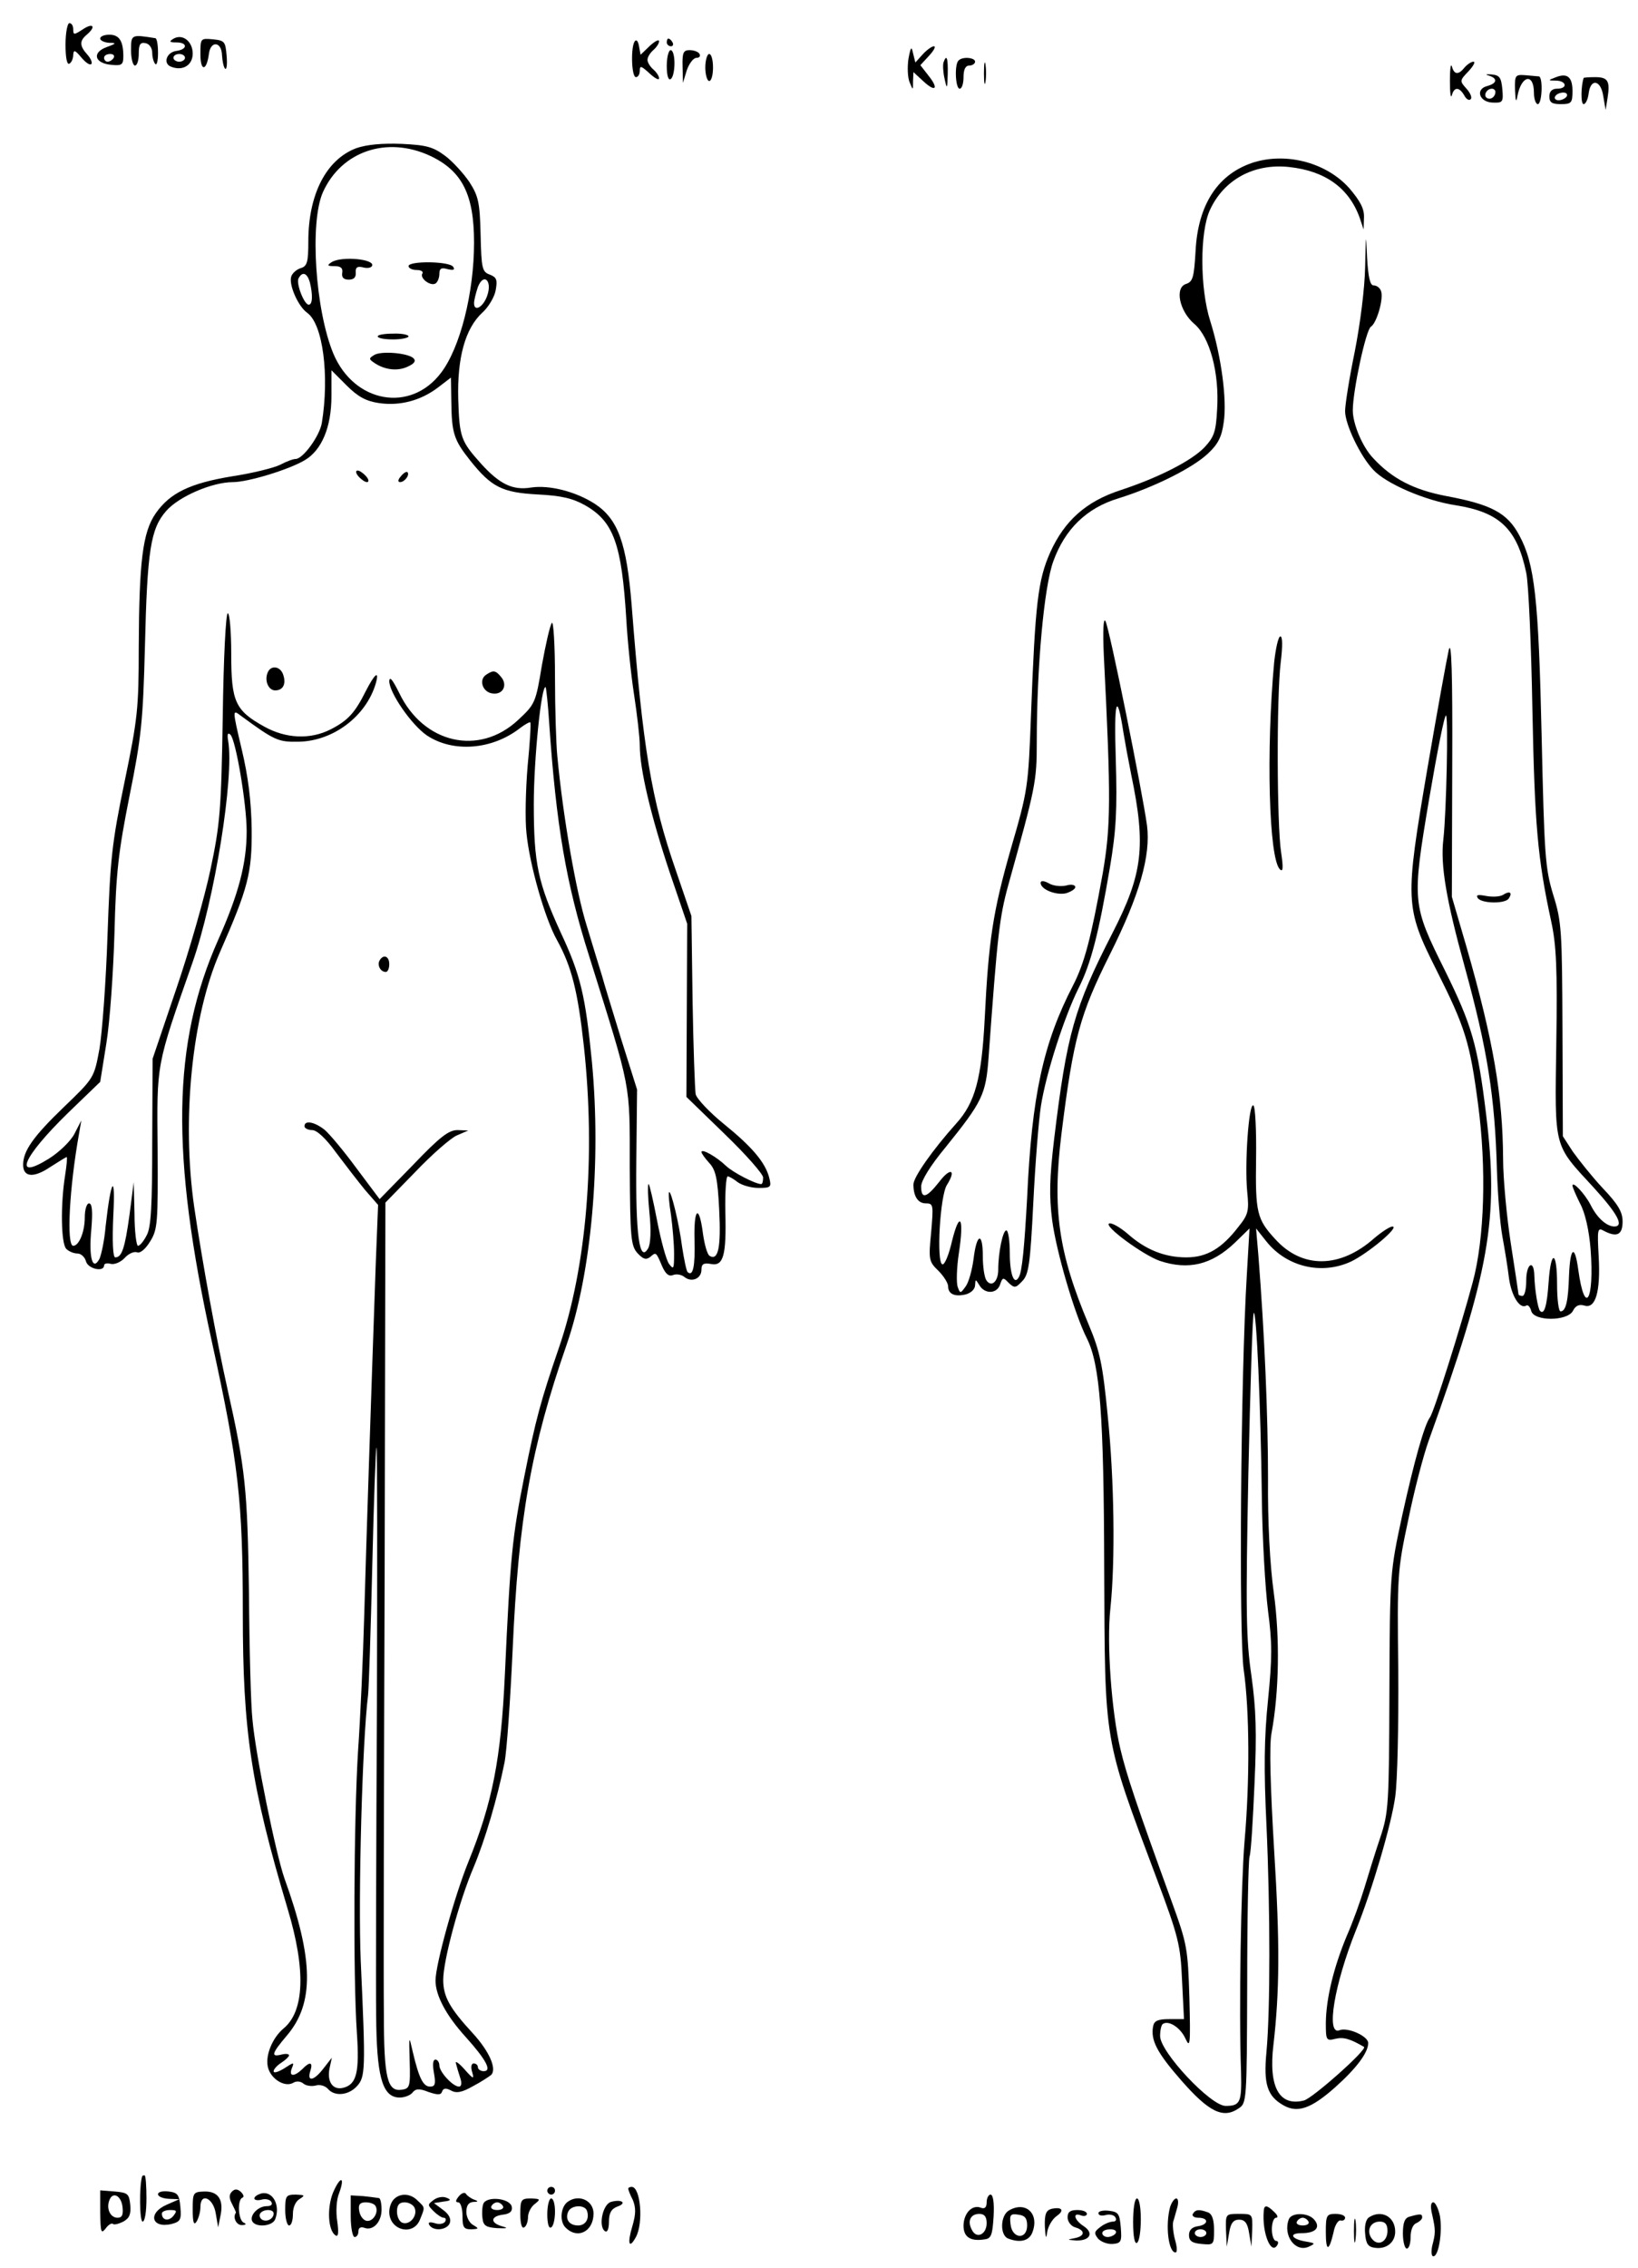<?xml version="1.0" standalone="no"?>
<!DOCTYPE svg PUBLIC "-//W3C//DTD SVG 20010904//EN"
 "http://www.w3.org/TR/2001/REC-SVG-20010904/DTD/svg10.dtd">
<svg version="1.0" xmlns="http://www.w3.org/2000/svg"
 width="425pt" height="588pt" viewBox="0 0 425 588"
 preserveAspectRatio="xMidYMid meet">

<g transform="translate(0,588) scale(0.1,-0.1)"
fill="#000000" stroke="none">
<path d="M170 5764 c0 -34 4 -53 10 -49 6 3 10 14 10 23 1 14 5 12 21 -7 11
-13 22 -21 26 -17 3 3 -1 14 -10 24 -21 23 -21 36 -2 52 25 21 17 32 -10 14
-23 -15 -25 -15 -25 0 0 9 -4 16 -10 16 -5 0 -10 -25 -10 -56z"/>
<path d="M260 5780 c0 -5 10 -10 23 -11 20 0 19 -2 -6 -11 -39 -14 -32 -42 11
-46 28 -3 32 0 32 22 0 40 -11 56 -36 56 -13 0 -24 -4 -24 -10z m35 -50 c-3
-5 -10 -10 -16 -10 -5 0 -9 5 -9 10 0 6 7 10 16 10 8 0 12 -4 9 -10z"/>
<path d="M340 5749 c0 -21 5 -39 10 -39 6 0 10 14 10 31 0 24 4 30 18 27 10
-2 17 -13 17 -25 0 -12 4 -25 8 -29 4 -4 7 9 7 29 0 21 -3 38 -7 38 -63 10
-63 10 -63 -32z"/>
<path d="M449 5779 c-11 -7 -9 -9 9 -9 29 0 29 -18 0 -22 -26 -3 -36 -33 -14
-41 30 -12 56 4 56 34 0 32 -27 53 -51 38z m31 -49 c0 -5 -7 -10 -15 -10 -8 0
-15 5 -15 10 0 6 7 10 15 10 8 0 15 -4 15 -10z"/>
<path d="M520 5739 c0 -45 16 -44 22 1 4 35 33 33 34 -3 1 -15 4 -31 8 -35 4
-4 6 11 4 33 -3 37 -5 40 -35 43 -33 3 -33 3 -33 -39z"/>
<path d="M1648 5774 c-12 -11 -10 -94 2 -94 6 0 10 8 10 17 0 14 4 12 25 -7
14 -13 25 -19 25 -13 0 6 -7 16 -15 23 -8 7 -15 18 -15 25 0 7 7 18 15 25 8 7
15 17 15 23 0 6 -11 0 -24 -12 l-24 -23 -4 22 c-2 12 -6 18 -10 14z"/>
<path d="M1730 5770 c0 -5 5 -10 11 -10 5 0 7 5 4 10 -3 6 -8 10 -11 10 -2 0
-4 -4 -4 -10z"/>
<path d="M2357 5727 c-3 -21 -2 -48 3 -60 9 -22 9 -22 9 2 l1 24 25 -23 c32
-30 42 -21 14 14 l-21 27 23 25 c12 13 18 24 12 24 -5 0 -18 -9 -29 -21 l-19
-21 -6 24 c-4 19 -6 17 -12 -15z"/>
<path d="M1730 5709 c0 -24 4 -38 10 -34 6 3 10 22 10 41 0 19 -4 34 -10 34
-5 0 -10 -18 -10 -41z"/>
<path d="M1771 5708 l1 -43 10 33 c6 17 17 32 25 32 8 0 11 5 8 10 -3 6 -15
10 -26 10 -16 0 -19 -7 -18 -42z"/>
<path d="M1830 5705 c0 -19 5 -35 10 -35 6 0 10 16 10 35 0 19 -4 35 -10 35
-5 0 -10 -16 -10 -35z"/>
<path d="M2448 5718 c-2 -7 -1 -26 3 -43 6 -28 7 -26 8 13 1 42 -3 53 -11 30z"/>
<path d="M2487 5723 c-11 -10 -8 -73 3 -73 6 0 10 14 10 30 0 20 5 30 15 30 8
0 15 5 15 10 0 11 -33 14 -43 3z"/>
<path d="M2553 5690 c0 -25 2 -35 4 -22 2 12 2 32 0 45 -2 12 -4 2 -4 -23z"/>
<path d="M3762 5670 c0 -30 2 -47 5 -37 6 22 19 22 32 0 5 -10 13 -15 17 -10
4 4 -1 16 -11 27 -18 20 -18 21 5 45 13 14 19 25 13 25 -6 0 -16 -7 -23 -15
-16 -20 -27 -19 -33 3 -3 9 -5 -8 -5 -38z"/>
<path d="M3863 5684 c23 -7 22 -20 -4 -27 -32 -8 -21 -42 14 -43 26 -1 28 1
25 35 -3 30 -7 36 -28 38 -14 1 -18 0 -7 -3z m17 -42 c0 -13 -12 -22 -22 -16
-10 6 -1 24 13 24 5 0 9 -4 9 -8z"/>
<path d="M3931 5646 c1 -28 3 -33 6 -16 10 55 43 62 43 9 0 -16 5 -29 10 -29
11 0 14 69 3 72 -5 0 -20 2 -35 3 -27 2 -28 0 -27 -39z"/>
<path d="M4035 5679 c-19 -7 -19 -8 3 -8 27 -1 30 -21 2 -21 -13 0 -20 -7 -20
-20 0 -16 7 -20 30 -20 27 0 30 3 30 34 0 37 -14 48 -45 35z m30 -49 c-3 -5
-13 -10 -21 -10 -8 0 -12 5 -9 10 3 6 13 10 21 10 8 0 12 -4 9 -10z"/>
<path d="M4109 5678 c-7 -21 -8 -68 0 -68 5 0 11 12 13 28 5 40 32 35 38 -8
l6 -35 5 31 c7 44 1 54 -32 54 -16 0 -29 -1 -30 -2z"/>
<path d="M925 5496 c-78 -29 -125 -119 -125 -242 0 -53 -3 -64 -19 -69 -11 -3
-22 -13 -25 -21 -8 -20 17 -78 41 -95 41 -29 58 -163 38 -286 -6 -34 -49 -93
-68 -93 -7 0 -25 -7 -40 -15 -16 -8 -72 -22 -125 -30 -109 -18 -161 -43 -198
-96 -34 -49 -43 -125 -44 -347 0 -160 -3 -186 -37 -350 -33 -159 -37 -200 -44
-397 -4 -121 -14 -254 -21 -295 -14 -75 -14 -75 -92 -150 -80 -77 -106 -114
-106 -150 0 -32 27 -35 70 -6 22 14 41 26 43 26 2 0 0 -21 -4 -47 -12 -74 -11
-177 3 -191 7 -7 20 -12 29 -12 9 0 19 -9 22 -20 5 -20 47 -29 47 -11 0 5 8 7
18 4 10 -2 26 5 36 16 10 11 24 17 32 14 8 -3 22 9 34 29 19 31 20 47 19 238
-2 226 -5 212 90 483 58 164 109 483 93 576 -3 17 -1 23 6 16 14 -14 42 -180
42 -250 0 -84 -21 -163 -74 -282 -119 -268 -124 -553 -16 -1043 69 -315 80
-410 80 -703 0 -306 21 -446 116 -765 48 -159 44 -266 -10 -311 -29 -24 -48
-70 -41 -100 7 -31 44 -54 66 -41 8 5 19 4 26 -2 7 -6 22 -8 33 -5 10 3 24 -1
31 -9 17 -20 53 -17 75 7 22 24 23 41 10 324 -7 166 4 572 19 690 2 17 7 168
11 338 4 169 9 306 11 304 2 -2 2 -305 1 -673 -2 -368 -3 -727 -2 -799 1 -154
15 -208 55 -213 14 -2 31 4 38 11 9 12 18 13 43 3 24 -8 32 -8 35 1 3 9 10 10
23 3 14 -8 29 -5 57 11 21 11 42 25 47 29 16 15 -4 61 -47 108 -61 66 -77 96
-77 139 0 50 42 206 79 292 30 72 61 177 80 271 6 30 15 161 21 290 15 343 48
528 140 793 65 187 90 475 66 732 -17 175 -30 228 -81 337 -59 129 -70 178
-70 333 0 118 20 313 31 303 1 -2 6 -44 9 -93 18 -264 44 -417 104 -605 110
-352 105 -323 105 -546 1 -184 3 -204 20 -223 15 -16 22 -18 33 -10 15 13 15
14 31 -24 9 -20 17 -27 28 -23 9 4 23 1 30 -5 19 -15 44 -4 44 19 0 15 6 18
24 15 33 -7 41 21 38 135 -1 50 2 92 6 92 4 0 16 -7 26 -15 11 -8 35 -15 54
-15 32 0 34 2 28 26 -10 40 -45 81 -118 140 -37 30 -70 65 -73 77 -2 12 -6
121 -8 242 l-3 220 -41 120 c-63 182 -85 314 -114 685 -13 162 -35 224 -96
264 -50 32 -118 49 -165 42 -48 -8 -82 9 -130 62 -52 58 -56 68 -59 167 -3
107 18 183 62 224 16 14 32 41 35 58 5 27 3 34 -15 41 -20 7 -22 16 -24 104
-2 84 -6 100 -29 136 -15 22 -43 53 -63 68 -31 23 -48 28 -113 31 -51 2 -91
-2 -117 -11z m191 -20 c83 -39 114 -100 114 -225 0 -130 -36 -273 -86 -338
-79 -104 -225 -78 -279 50 -47 113 -62 341 -27 419 48 106 166 146 278 94z
m-312 -328 c8 -33 7 -58 -3 -58 -12 0 -34 57 -26 69 10 18 22 13 29 -11z m460
-35 c-10 -29 -34 -43 -34 -19 0 8 5 27 10 42 15 38 38 16 24 -23z m-281 -278
c54 -8 108 6 153 40 l34 26 1 -63 c1 -82 7 -99 49 -152 55 -69 83 -83 175 -88
61 -3 91 -10 123 -28 74 -42 95 -100 107 -295 3 -55 12 -143 20 -195 8 -52 15
-112 15 -133 0 -62 29 -183 77 -327 l46 -135 -1 -224 -1 -225 99 -96 c55 -53
100 -104 100 -113 0 -10 -2 -17 -5 -17 -15 0 -73 30 -91 47 -25 24 -64 46 -64
36 0 -3 9 -16 20 -28 17 -18 22 -40 26 -121 5 -97 -2 -134 -25 -120 -6 4 -13
29 -17 57 -10 78 -24 68 -22 -15 2 -70 -4 -97 -18 -84 -3 3 -9 32 -14 64 -8
63 -29 148 -34 143 -2 -2 0 -29 5 -59 4 -30 8 -75 8 -100 0 -40 -1 -43 -13
-27 -7 9 -21 60 -31 112 -10 52 -20 95 -22 95 -3 0 -2 -33 2 -74 5 -46 3 -81
-3 -92 -23 -41 -33 35 -31 225 l2 186 -41 130 c-22 72 -45 146 -50 165 -6 19
-24 78 -40 131 -27 86 -61 279 -76 439 -3 30 -6 122 -6 205 0 82 -4 145 -8
140 -5 -6 -16 -55 -26 -110 -16 -98 -18 -101 -62 -142 -101 -94 -245 -61 -308
70 -17 34 -25 45 -26 31 0 -30 58 -114 98 -141 68 -45 169 -37 241 19 13 10
26 17 27 15 2 -2 -1 -53 -7 -113 -5 -60 -7 -138 -3 -174 8 -82 48 -222 79
-277 38 -69 54 -131 70 -276 31 -286 7 -573 -65 -782 -46 -134 -60 -184 -90
-335 -31 -155 -36 -206 -50 -511 -10 -219 -32 -332 -95 -487 -36 -89 -85 -266
-85 -307 0 -39 28 -91 78 -146 54 -60 69 -89 47 -89 -8 0 -15 5 -15 10 0 6 -5
10 -11 10 -6 0 -8 -9 -4 -22 6 -20 3 -19 -20 7 -15 17 -25 23 -22 15 2 -8 7
-25 11 -37 5 -14 3 -23 -3 -23 -16 0 -51 38 -51 55 0 8 -5 15 -10 15 -7 0 -8
-13 -4 -35 5 -28 3 -35 -10 -35 -18 0 -29 22 -45 90 -10 44 -10 44 -8 -25 2
-65 0 -70 -20 -73 -38 -6 -47 29 -47 198 -1 85 0 593 2 1129 l2 973 78 80 c42
44 91 87 107 94 l30 13 -28 1 c-23 0 -46 -18 -115 -90 l-87 -89 -60 80 c-33
45 -70 89 -83 100 -27 21 -52 25 -52 9 0 -5 9 -10 20 -10 12 0 35 -21 61 -57
24 -32 58 -76 76 -98 l34 -39 -6 -151 c-12 -343 -25 -732 -30 -915 -3 -107
-10 -265 -16 -350 -11 -176 -13 -587 -3 -731 7 -103 -1 -133 -35 -142 -27 -7
-43 15 -36 50 l6 28 -21 -27 c-25 -33 -44 -37 -35 -8 8 24 -1 26 -21 5 -21
-20 -35 -19 -27 2 7 17 6 17 -20 0 -15 -9 -27 -13 -27 -7 0 5 9 15 20 22 11 7
20 16 20 19 0 4 -9 5 -20 2 -28 -7 -25 3 14 49 72 84 70 198 -6 408 -22 63
-75 320 -83 412 -4 35 -8 182 -9 328 -4 271 -9 320 -56 530 -28 125 -65 327
-86 470 -33 228 -6 496 67 662 73 166 83 205 82 318 -1 73 -9 137 -26 208 -24
102 -24 103 -3 87 90 -66 98 -69 152 -68 89 2 174 66 199 151 10 36 -3 25 -26
-20 -28 -56 -46 -76 -91 -99 -53 -27 -116 -24 -172 7 -76 42 -86 65 -86 188 0
58 -4 106 -9 106 -5 0 -11 -115 -13 -267 -4 -244 -7 -280 -32 -398 -15 -71
-55 -211 -89 -310 l-61 -180 -1 -215 c0 -164 -3 -222 -14 -242 -8 -16 -18 -28
-23 -28 -4 0 -9 37 -9 83 l-2 82 -11 -85 c-12 -87 -20 -110 -37 -110 -6 0 -8
41 -5 108 6 114 -6 97 -20 -28 -3 -36 -11 -73 -16 -84 -18 -33 -28 4 -21 77 4
47 2 67 -6 67 -6 0 -11 -16 -11 -36 0 -38 -15 -74 -30 -74 -18 0 -10 151 15
290 l6 35 -18 -35 c-10 -19 -39 -47 -66 -64 -95 -59 -69 3 50 119 l83 80 16
100 c9 55 18 183 21 285 4 158 10 210 39 356 31 153 35 195 40 385 6 254 15
308 55 354 33 38 120 75 173 75 39 0 145 32 187 57 44 26 69 86 69 166 l0 67
39 -39 c30 -30 51 -41 84 -46z"/>
<path d="M860 5200 c-12 -8 -11 -10 8 -10 16 0 22 -5 20 -17 -2 -12 3 -18 17
-18 13 0 19 6 18 18 -1 14 4 17 18 14 10 -3 21 -2 24 3 11 18 -79 27 -105 10z"/>
<path d="M1060 5190 c0 -5 9 -10 21 -10 11 0 18 -4 15 -9 -8 -12 21 -34 34
-26 5 3 10 14 10 25 0 14 5 17 22 12 14 -3 19 -2 14 6 -9 15 -116 16 -116 2z"/>
<path d="M980 5008 c0 -5 18 -8 40 -8 22 0 40 4 40 8 0 4 -18 8 -40 7 -22 0
-40 -3 -40 -7z"/>
<path d="M970 4959 c-13 -8 -13 -10 0 -19 27 -19 61 -23 87 -11 18 8 23 15 16
22 -14 14 -86 20 -103 8z"/>
<path d="M930 4645 c7 -8 17 -15 22 -15 6 0 5 7 -2 15 -7 8 -17 15 -22 15 -6
0 -5 -7 2 -15z"/>
<path d="M1040 4645 c-8 -9 -8 -15 -2 -15 12 0 26 19 19 26 -2 2 -10 -2 -17
-11z"/>
<path d="M694 4135 c-8 -21 3 -45 20 -45 20 0 29 16 21 40 -7 23 -33 27 -41 5z"/>
<path d="M1262 4131 c-21 -13 -10 -46 16 -49 27 -4 40 22 22 43 -14 17 -20 18
-38 6z"/>
<path d="M985 3390 c-7 -12 2 -30 16 -30 5 0 9 9 9 20 0 21 -15 27 -25 10z"/>
<path d="M3256 5460 c-95 -29 -148 -109 -154 -232 -4 -67 -7 -78 -24 -84 -31
-9 -18 -71 21 -104 40 -34 65 -127 59 -221 -3 -59 -8 -72 -33 -99 -34 -35
-118 -78 -218 -111 -89 -29 -145 -79 -182 -161 -32 -72 -39 -132 -50 -423 -7
-185 -8 -194 -52 -345 -47 -164 -58 -239 -68 -440 -8 -157 -25 -219 -74 -273
-61 -68 -111 -139 -111 -158 0 -31 12 -49 32 -49 20 0 20 -4 14 -75 -7 -71 -6
-76 19 -100 14 -14 25 -32 25 -40 0 -20 17 -28 46 -21 14 4 24 14 24 24 1 16
1 16 11 0 14 -24 46 -23 54 2 6 18 8 19 22 4 15 -14 18 -14 35 4 17 17 21 42
29 203 5 101 14 215 20 253 14 86 60 228 97 303 33 65 53 144 82 315 16 95 19
148 15 280 -5 154 3 179 20 68 3 -19 12 -68 20 -108 39 -187 30 -258 -49 -412
-99 -193 -118 -261 -151 -534 -12 -102 -13 -146 -5 -210 11 -82 58 -243 90
-306 34 -68 44 -197 45 -595 2 -461 -3 -435 136 -805 57 -152 62 -173 66 -265
l5 -100 -38 0 c-29 0 -39 -4 -42 -18 -7 -36 9 -68 73 -141 71 -81 108 -100
148 -73 22 14 22 17 23 323 0 170 3 318 6 330 4 11 9 97 13 190 6 132 4 193
-8 279 -14 95 -15 168 -8 523 5 227 11 415 14 418 7 7 18 -239 21 -476 1 -107
9 -240 16 -296 11 -84 11 -122 0 -232 -10 -98 -11 -179 -4 -324 10 -222 10
-479 0 -588 -8 -84 2 -115 45 -139 36 -20 71 -8 133 47 55 49 86 90 86 115 0
18 -54 42 -75 33 -35 -13 -13 119 43 259 42 104 92 274 102 346 6 41 9 189 8
329 -3 247 -2 259 26 390 15 74 39 166 53 205 159 441 182 574 149 845 -22
181 -37 232 -107 374 -85 171 -86 176 -41 444 21 123 40 220 44 217 6 -7 1
-249 -7 -321 -8 -66 7 -156 56 -333 58 -211 78 -335 83 -526 2 -60 8 -137 14
-170 6 -33 14 -81 17 -107 6 -47 28 -83 45 -73 4 3 10 -3 13 -14 7 -27 93 -27
108 0 7 14 16 18 30 14 29 -9 42 36 37 127 -4 71 -3 76 13 67 34 -18 49 -11
49 24 0 25 -12 45 -52 87 -28 30 -62 73 -77 94 l-26 40 -1 275 c-1 258 -2 281
-24 351 -21 69 -23 102 -30 410 -8 359 -18 448 -58 522 -31 58 -72 80 -190
102 -84 16 -140 45 -189 98 -28 29 -53 89 -53 124 0 51 34 209 47 217 15 9 34
74 26 93 -3 8 -11 14 -19 14 -9 0 -14 20 -17 73 -3 66 -3 64 -5 -25 -1 -56
-13 -149 -27 -220 -14 -68 -25 -137 -25 -154 0 -34 39 -116 73 -152 33 -36
135 -80 214 -92 114 -18 159 -61 183 -175 6 -28 13 -187 16 -355 6 -298 13
-384 49 -550 13 -60 16 -122 13 -315 -4 -277 -8 -260 97 -374 62 -68 80 -101
53 -101 -20 1 -44 22 -61 56 -15 29 -47 63 -47 50 0 -4 9 -25 20 -47 13 -24
23 -69 27 -118 10 -133 -15 -176 -32 -53 -9 67 -21 59 -24 -15 -2 -66 -8 -93
-22 -93 -5 0 -9 32 -9 70 0 88 -16 92 -22 5 -4 -59 -11 -85 -22 -74 -6 6 -14
56 -15 92 -1 43 -21 31 -21 -13 0 -22 -4 -40 -10 -40 -5 0 -10 2 -10 4 0 2 -9
61 -20 132 -11 71 -20 170 -20 219 -1 165 -25 306 -95 550 l-38 130 1 340 c1
242 -2 328 -9 300 -5 -22 -30 -159 -55 -305 -59 -346 -59 -362 23 -525 75
-149 87 -188 108 -348 22 -164 17 -348 -14 -462 -29 -109 -101 -338 -111 -350
-14 -19 -40 -110 -72 -255 -31 -145 -32 -146 -33 -455 -1 -294 -2 -314 -24
-380 -13 -38 -31 -97 -41 -130 -10 -33 -30 -89 -46 -125 -34 -82 -53 -161 -54
-224 0 -46 1 -48 25 -42 21 5 38 0 74 -21 10 -6 -134 -134 -156 -139 -64 -16
-92 35 -79 144 16 138 17 264 2 503 -10 168 -13 274 -7 305 20 108 22 248 6
364 -10 72 -16 183 -15 297 0 163 -9 375 -25 578 l-6 70 27 -34 c53 -66 143
-87 219 -52 44 21 127 90 108 91 -7 0 -28 -14 -47 -30 -89 -79 -187 -80 -257
-3 -48 52 -52 69 -50 209 1 73 -2 135 -7 138 -12 7 -23 -151 -16 -224 5 -49 3
-59 -23 -91 -43 -56 -82 -79 -135 -79 -56 0 -106 20 -152 61 -20 17 -41 29
-48 27 -16 -6 88 -82 131 -97 75 -25 135 -10 195 47 l38 37 -7 -120 c-16 -263
-21 -937 -8 -1025 15 -105 16 -286 2 -445 -9 -109 -15 -437 -9 -597 2 -79 -2
-88 -40 -88 -39 0 -170 140 -170 181 0 15 3 30 8 32 15 9 45 -10 58 -39 12
-26 13 -14 10 106 -4 129 -6 140 -46 250 -92 253 -117 328 -133 395 -23 96
-36 274 -26 365 13 123 10 335 -7 500 -13 133 -20 166 -49 235 -79 187 -95
300 -71 495 31 249 48 310 126 466 77 154 106 256 96 334 -12 87 -98 515 -108
530 -5 9 -7 -24 -4 -90 19 -374 18 -442 -3 -565 -30 -166 -47 -232 -77 -290
-77 -149 -107 -285 -119 -550 -7 -126 -13 -194 -22 -207 -12 -21 -23 9 -23 63
0 32 -4 59 -9 59 -9 0 -21 -57 -21 -102 0 -31 -18 -47 -31 -27 -5 8 -9 35 -9
62 0 64 -16 60 -24 -7 -4 -30 -13 -62 -21 -72 -13 -18 -14 -18 -20 -1 -4 10
-3 50 3 89 14 92 2 111 -18 30 -8 -35 -19 -62 -25 -60 -16 5 -6 179 12 206 25
40 9 46 -20 8 -33 -42 -47 -46 -47 -12 0 15 24 54 63 101 96 119 105 137 112
234 23 318 28 362 51 446 71 255 74 268 74 372 0 195 19 403 43 468 30 83 86
138 169 163 93 29 193 79 232 116 26 24 36 43 41 81 9 57 -6 171 -35 263 -27
85 -27 230 -1 287 36 79 114 122 206 112 93 -10 155 -54 183 -132 l10 -30 1
31 c1 23 -10 43 -38 76 -58 65 -159 93 -245 68z"/>
<path d="M3306 4163 c-21 -227 -14 -510 15 -537 8 -8 9 4 3 44 -11 70 -12 404
-1 493 5 41 5 67 -1 67 -5 0 -12 -30 -16 -67z"/>
<path d="M2700 3591 c0 -17 40 -33 66 -27 13 4 24 11 24 16 0 6 -11 8 -24 4
-13 -3 -34 -1 -45 6 -13 7 -21 7 -21 1z"/>
<path d="M3900 3560 c-8 -5 -27 -6 -44 -3 -21 4 -27 3 -22 -5 9 -15 73 -16 81
-1 10 15 2 20 -15 9z"/>
<path d="M369 238 c-8 -24 -7 -118 1 -118 6 0 10 26 10 60 0 33 -2 60 -5 60
-3 0 -5 -1 -6 -2z"/>
<path d="M864 195 c-16 -40 -13 -99 7 -111 7 -4 8 8 4 37 -4 25 -2 57 5 73 16
44 3 45 -16 1z"/>
<path d="M602 198 c-8 -8 -8 -17 0 -32 6 -12 11 -22 10 -23 -9 -13 2 -33 16
-32 10 0 12 3 5 6 -15 5 -18 60 -4 65 5 2 3 8 -4 15 -9 8 -16 8 -23 1z"/>
<path d="M1420 200 c0 -5 5 -10 10 -10 6 0 10 5 10 10 0 6 -4 10 -10 10 -5 0
-10 -4 -10 -10z"/>
<path d="M1630 205 c0 -2 5 -16 12 -29 8 -20 8 -36 -1 -67 -14 -46 -9 -62 9
-29 20 37 12 130 -11 130 -5 0 -9 -2 -9 -5z"/>
<path d="M260 143 c1 -50 2 -56 14 -41 7 10 16 15 19 12 3 -3 15 0 27 6 16 9
20 19 18 43 -3 29 -6 32 -40 35 l-38 3 0 -58z m58 14 c2 -19 -1 -27 -13 -27
-19 0 -30 24 -21 46 9 23 31 11 34 -19z"/>
<path d="M410 191 c0 -6 12 -11 28 -12 l27 -1 -32 -14 c-51 -22 -40 -63 13
-50 22 6 25 11 22 44 -3 32 -7 37 -30 40 -16 2 -28 -1 -28 -7z m40 -56 c-12
-15 -30 -12 -30 6 0 5 10 9 21 9 18 0 19 -2 9 -15z"/>
<path d="M500 151 c0 -33 3 -42 10 -31 5 8 10 25 10 38 0 39 34 23 40 -18 l6
-35 6 30 c9 42 -6 64 -42 63 -29 -1 -30 -3 -30 -47z"/>
<path d="M678 193 c-10 -3 -18 -8 -18 -13 0 -4 8 -6 19 -3 10 3 22 0 25 -6 4
-7 -1 -11 -12 -11 -23 0 -46 -25 -37 -40 10 -16 52 -12 59 6 14 36 -6 74 -36
67z m32 -52 c0 -14 -18 -23 -30 -16 -6 4 -8 11 -5 16 8 12 35 12 35 0z"/>
<path d="M1190 185 c-8 -10 -9 -15 -1 -15 6 0 11 -16 11 -35 0 -30 3 -35 23
-35 20 1 20 2 5 11 -10 5 -18 21 -18 34 0 17 6 25 18 26 13 0 14 2 2 6 -8 3
-18 10 -21 15 -3 5 -12 2 -19 -7z"/>
<path d="M740 150 c0 -22 5 -40 10 -40 6 0 10 13 10 30 0 17 7 33 18 39 14 9
13 10 -10 11 -26 0 -28 -3 -28 -40z"/>
<path d="M910 134 c0 -30 5 -54 10 -54 6 0 10 7 10 15 0 9 6 12 15 9 23 -9 45
15 45 47 0 16 -3 30 -7 30 -5 1 -23 3 -40 5 l-33 2 0 -54z m64 27 c10 -16 -6
-42 -23 -39 -9 2 -17 13 -19 26 -3 16 2 22 17 22 11 0 22 -4 25 -9z"/>
<path d="M1022 178 c-7 -7 -12 -21 -12 -33 0 -48 63 -64 80 -19 13 32 13 30
-6 48 -18 19 -45 21 -62 4z m54 -23 c8 -20 -13 -45 -32 -38 -8 3 -14 16 -14
29 0 17 6 24 20 24 11 0 23 -7 26 -15z"/>
<path d="M1125 176 c-16 -12 -16 -13 0 -29 9 -9 21 -17 26 -17 6 0 7 -5 4 -10
-4 -6 -16 -8 -27 -4 -14 4 -18 2 -14 -5 11 -17 46 -13 53 5 4 11 -2 23 -17 34
l-24 18 25 4 c19 2 21 5 7 10 -9 4 -24 1 -33 -6z"/>
<path d="M2560 170 c0 -13 -5 -18 -15 -14 -23 9 -45 -15 -45 -47 0 -29 18 -41
55 -35 17 2 20 12 23 59 2 35 -1 57 -8 57 -5 0 -10 -9 -10 -20z m0 -54 c0 -29
-26 -42 -38 -18 -13 23 -4 42 19 42 13 0 19 -7 19 -24z"/>
<path d="M1254 166 c-3 -8 -4 -25 -2 -38 2 -19 10 -23 38 -25 27 -1 30 0 12 5
-31 9 -29 26 3 30 18 2 25 9 23 20 -4 23 -66 29 -74 8z m51 -6 c3 -5 -3 -10
-15 -10 -12 0 -18 5 -15 10 3 6 10 10 15 10 5 0 12 -4 15 -10z"/>
<path d="M1350 139 c0 -24 4 -38 10 -34 6 3 10 16 10 27 0 11 8 27 18 34 15
12 14 13 -10 14 -26 0 -28 -3 -28 -41z"/>
<path d="M1420 139 c0 -24 4 -38 10 -34 6 3 10 22 10 41 0 19 -4 34 -10 34 -5
0 -10 -18 -10 -41z"/>
<path d="M1474 172 c-19 -12 -23 -51 -7 -67 31 -32 73 -11 73 36 0 33 -37 51
-66 31z m49 -24 c7 -21 -4 -38 -23 -38 -23 0 -34 16 -26 35 7 18 43 20 49 3z"/>
<path d="M1585 171 c-22 -7 -33 -65 -15 -76 6 -4 10 7 10 25 0 22 6 33 22 39
26 9 11 20 -17 12z"/>
<path d="M2940 119 c0 -37 4 -58 10 -54 6 3 10 31 10 61 0 30 -4 54 -10 54 -6
0 -10 -27 -10 -61z"/>
<path d="M3036 158 c-13 -49 -4 -118 14 -118 5 0 4 15 -1 32 -5 18 -7 39 -5
48 3 8 7 25 11 38 3 12 2 22 -3 22 -5 0 -12 -10 -16 -22z"/>
<path d="M3716 138 c9 -41 9 -47 0 -81 -3 -15 -2 -27 3 -27 14 0 24 64 17 105
-4 19 -12 35 -17 35 -7 0 -8 -12 -3 -32z"/>
<path d="M2618 149 c-23 -13 -24 -65 -2 -73 31 -12 55 -6 63 17 18 48 -18 81
-61 56z m47 -39 c0 -38 -39 -35 -43 3 -3 25 0 28 20 25 17 -2 23 -9 23 -28z"/>
<path d="M2728 153 c-14 -4 -18 -14 -17 -46 2 -30 3 -34 6 -15 2 15 13 34 24
42 22 15 15 25 -13 19z"/>
<path d="M3279 148 c-5 -57 19 -116 35 -89 4 6 2 11 -3 11 -6 0 -11 14 -11 30
0 17 5 30 11 30 6 0 4 7 -5 15 -18 18 -26 19 -27 3z"/>
<path d="M2770 131 c0 -11 9 -23 20 -26 27 -8 25 -23 -2 -28 -20 -4 -20 -4 4
-6 36 -1 47 19 20 37 -25 16 -30 37 -7 28 8 -3 15 -1 15 4 0 6 -11 10 -25 10
-18 0 -25 -5 -25 -19z"/>
<path d="M2850 142 c0 -6 8 -8 19 -5 10 3 22 0 25 -6 4 -6 1 -11 -6 -11 -8 0
-23 -6 -33 -14 -16 -12 -17 -16 -6 -30 7 -8 24 -15 38 -14 22 2 24 6 21 43 -3
35 -6 40 -30 43 -16 2 -28 -1 -28 -6z m45 -52 c-3 -5 -13 -10 -21 -10 -8 0
-14 5 -14 10 0 6 9 10 21 10 11 0 17 -4 14 -10z"/>
<path d="M3095 140 c-3 -5 3 -10 14 -10 28 0 27 -18 -1 -22 -15 -2 -23 -10
-23 -23 0 -15 8 -21 33 -23 31 -3 32 -2 32 36 0 27 -5 42 -16 46 -22 8 -32 8
-39 -4z m35 -50 c0 -5 -7 -10 -15 -10 -8 0 -15 5 -15 10 0 6 7 10 15 10 8 0
15 -4 15 -10z"/>
<path d="M3181 98 l2 -43 6 35 c4 26 11 35 26 35 15 0 22 -9 26 -35 l6 -35 2
43 c1 42 1 42 -34 42 -35 0 -35 0 -34 -42z"/>
<path d="M3344 126 c-16 -42 17 -87 52 -71 17 8 17 9 -6 13 -39 6 -48 22 -13
22 37 0 50 15 33 35 -16 19 -59 19 -66 1z m51 -6 c3 -5 -3 -10 -15 -10 -12 0
-18 5 -15 10 3 6 10 10 15 10 5 0 12 -4 15 -10z"/>
<path d="M3440 93 c0 -51 8 -52 20 -1 3 18 12 32 18 31 7 -2 12 2 12 7 0 6
-11 10 -25 10 -23 0 -25 -4 -25 -47z"/>
<path d="M3513 95 c0 -27 2 -38 4 -22 2 15 2 37 0 50 -2 12 -4 0 -4 -28z"/>
<path d="M3552 131 c-8 -5 -12 -22 -10 -42 2 -27 8 -35 26 -37 29 -4 52 14 52
42 0 39 -36 58 -68 37z m48 -35 c0 -28 -24 -41 -40 -21 -16 20 -5 45 20 45 14
0 20 -7 20 -24z"/>
<path d="M3658 133 c-13 -3 -18 -15 -18 -44 0 -21 5 -39 10 -39 6 0 10 14 10
30 0 18 6 33 15 36 8 4 15 10 15 15 0 9 -4 10 -32 2z"/>
</g>
</svg>
